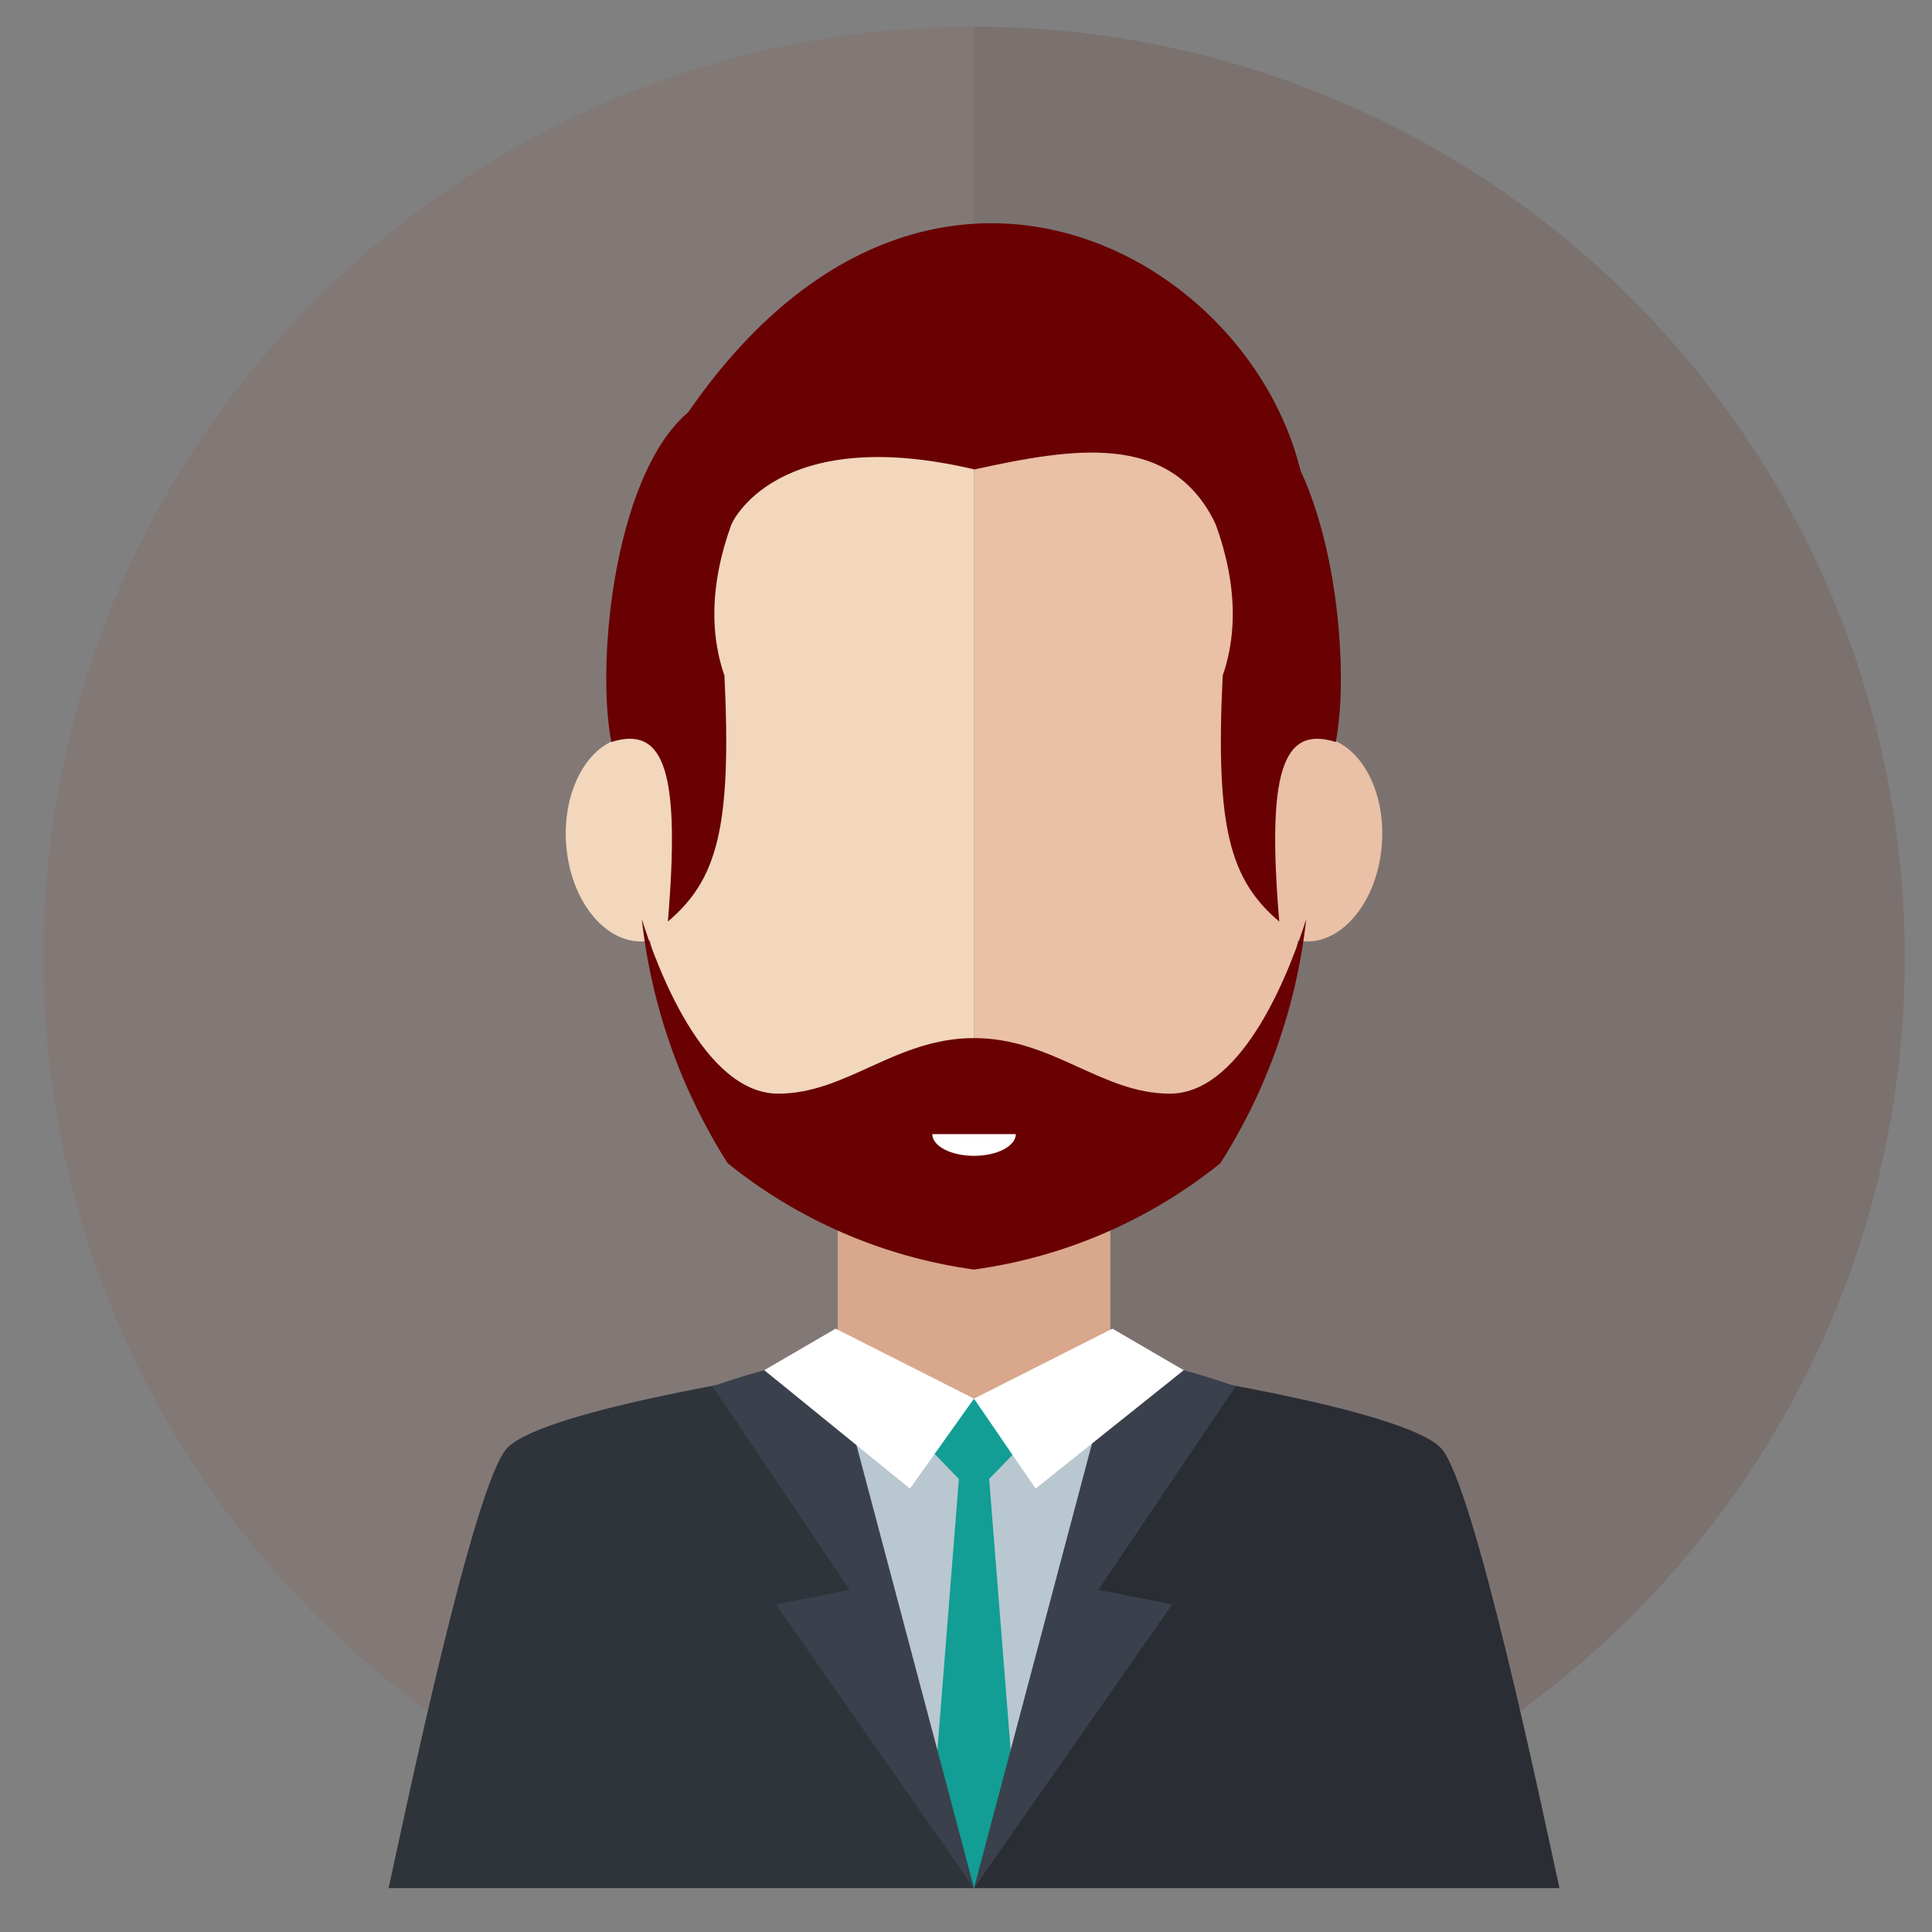 <svg width="42" height="42" viewBox="0 0 42 42" fill="none" xmlns="http://www.w3.org/2000/svg">
<rect x="0" y="0" width="42" height="42" fill="#808080" stroke="none"/>
<path d="M21.174 41.046C32.349 41.046 41.408 31.987 41.408 20.813C41.408 9.638 32.349 0.579 21.174 0.579C10 0.579 0.941 9.638 0.941 20.813C0.941 31.987 10 41.046 21.174 41.046Z" fill="#827977"/>
<path d="M41.408 20.813C41.408 15.447 39.276 10.3 35.482 6.506C31.687 2.711 26.541 0.579 21.174 0.579V41.046C32.349 41.046 41.408 31.988 41.408 20.813Z" fill="#7B7270"/>
<path d="M24.856 29.787C24.856 29.787 30.49 30.611 31.322 31.477C32.046 32.232 33.553 39.46 33.901 41.046H21.174V30.783L24.856 29.787Z" fill="#2A2D34"/>
<rect x="18.212" y="26.05" width="5.926" height="6.497" fill="#D9A78C"/>
<path d="M21.174 7.324C24.051 7.324 28.601 8.959 28.601 16.623C28.601 21.048 27.159 23.947 26.53 24.749C24.987 25.991 23.136 26.789 21.174 27.059L21.174 7.324Z" fill="#EAC0A7"/>
<path d="M30.032 18.45C30.159 17.226 29.576 16.139 28.729 16.023C27.883 15.907 27.094 16.806 26.967 18.03C26.84 19.254 27.423 20.341 28.27 20.457C29.116 20.573 29.905 19.675 30.032 18.45Z" fill="#EAC0A7"/>
<path d="M21.174 7.324C18.297 7.324 13.748 8.959 13.748 16.623C13.748 21.048 15.19 23.947 15.819 24.749C17.361 25.991 19.213 26.789 21.174 27.059V7.324Z" fill="#F2D7BC"/>
<path d="M12.316 18.45C12.19 17.226 12.773 16.139 13.619 16.023C14.466 15.907 15.255 16.806 15.382 18.03C15.509 19.254 14.925 20.341 14.079 20.457C13.232 20.573 12.443 19.675 12.316 18.45Z" fill="#F2D7BC"/>
<path d="M17.299 8.926C17.299 8.926 14.787 11.908 15.749 14.688C15.909 18.002 15.589 19.125 14.519 20.034C14.787 16.826 14.466 15.757 13.29 16.131C12.809 13.618 13.847 6.849 17.299 8.926Z" fill="#690102"/>
<path d="M25.029 8.926C25.029 8.926 27.542 11.908 26.58 14.688C26.419 18.002 26.74 19.125 27.81 20.034C27.542 16.826 27.863 15.757 29.039 16.131C29.52 13.618 28.482 6.849 25.029 8.926Z" fill="#690102"/>
<path d="M17.493 29.787C17.493 29.787 11.859 30.611 11.027 31.477C10.302 32.232 8.796 39.46 8.448 41.046H21.174V30.783L17.493 29.787Z" fill="#2F343A"/>
<path d="M24.924 29.636L21.174 30.404L17.425 29.636L21.174 41.046" fill="#B9C7D0"/>
<path d="M20.862 31.943L20.25 39.659L21.174 41.046L22.099 39.659L21.487 31.943H20.862Z" fill="#129E95"/>
<path d="M18.471 34.562L15.489 30.139C16.338 29.835 17.213 29.612 18.103 29.471L21.174 41.046L16.867 34.879L18.471 34.562Z" fill="#3A404C"/>
<path d="M23.878 34.562L26.86 30.139C26.011 29.835 25.136 29.612 24.246 29.471L21.174 41.046L25.482 34.879L23.878 34.562Z" fill="#3A404C"/>
<path d="M22.186 31.448L21.174 32.491L20.163 31.448L21.174 30.406L22.186 31.448Z" fill="#129E95"/>
<path d="M21.174 30.405L24.183 28.884L25.734 29.787L22.513 32.361L21.174 30.405Z" fill="white"/>
<path d="M21.174 30.405L18.166 28.884L16.615 29.787L19.781 32.361L21.174 30.405Z" fill="white"/>
<path d="M28.273 10.234C27.09 5.37 19.879 1.55 14.811 9.184C14.645 10.082 15.089 10.982 15.902 11.396C15.902 11.396 16.848 9.184 21.185 10.205C23.345 9.733 25.449 9.381 26.42 11.378C27.392 13.375 28.273 10.234 28.273 10.234Z" fill="#690102"/>
<path d="M25.431 23.775C23.943 23.775 22.88 22.567 21.174 22.567C19.469 22.567 18.405 23.775 16.918 23.775C15.287 23.775 14.261 20.965 13.952 19.98C14.16 21.869 14.799 23.685 15.819 25.288C17.361 26.53 19.213 27.329 21.174 27.599H21.174C23.136 27.329 24.987 26.53 26.53 25.288C27.55 23.684 28.189 21.867 28.397 19.977C28.089 20.959 27.063 23.775 25.431 23.775Z" fill="#690102"/>
<path d="M21.174 25.127C21.676 25.127 22.083 24.915 22.083 24.654H20.267C20.267 24.915 20.673 25.127 21.174 25.127Z" fill="white"/>
</svg>
